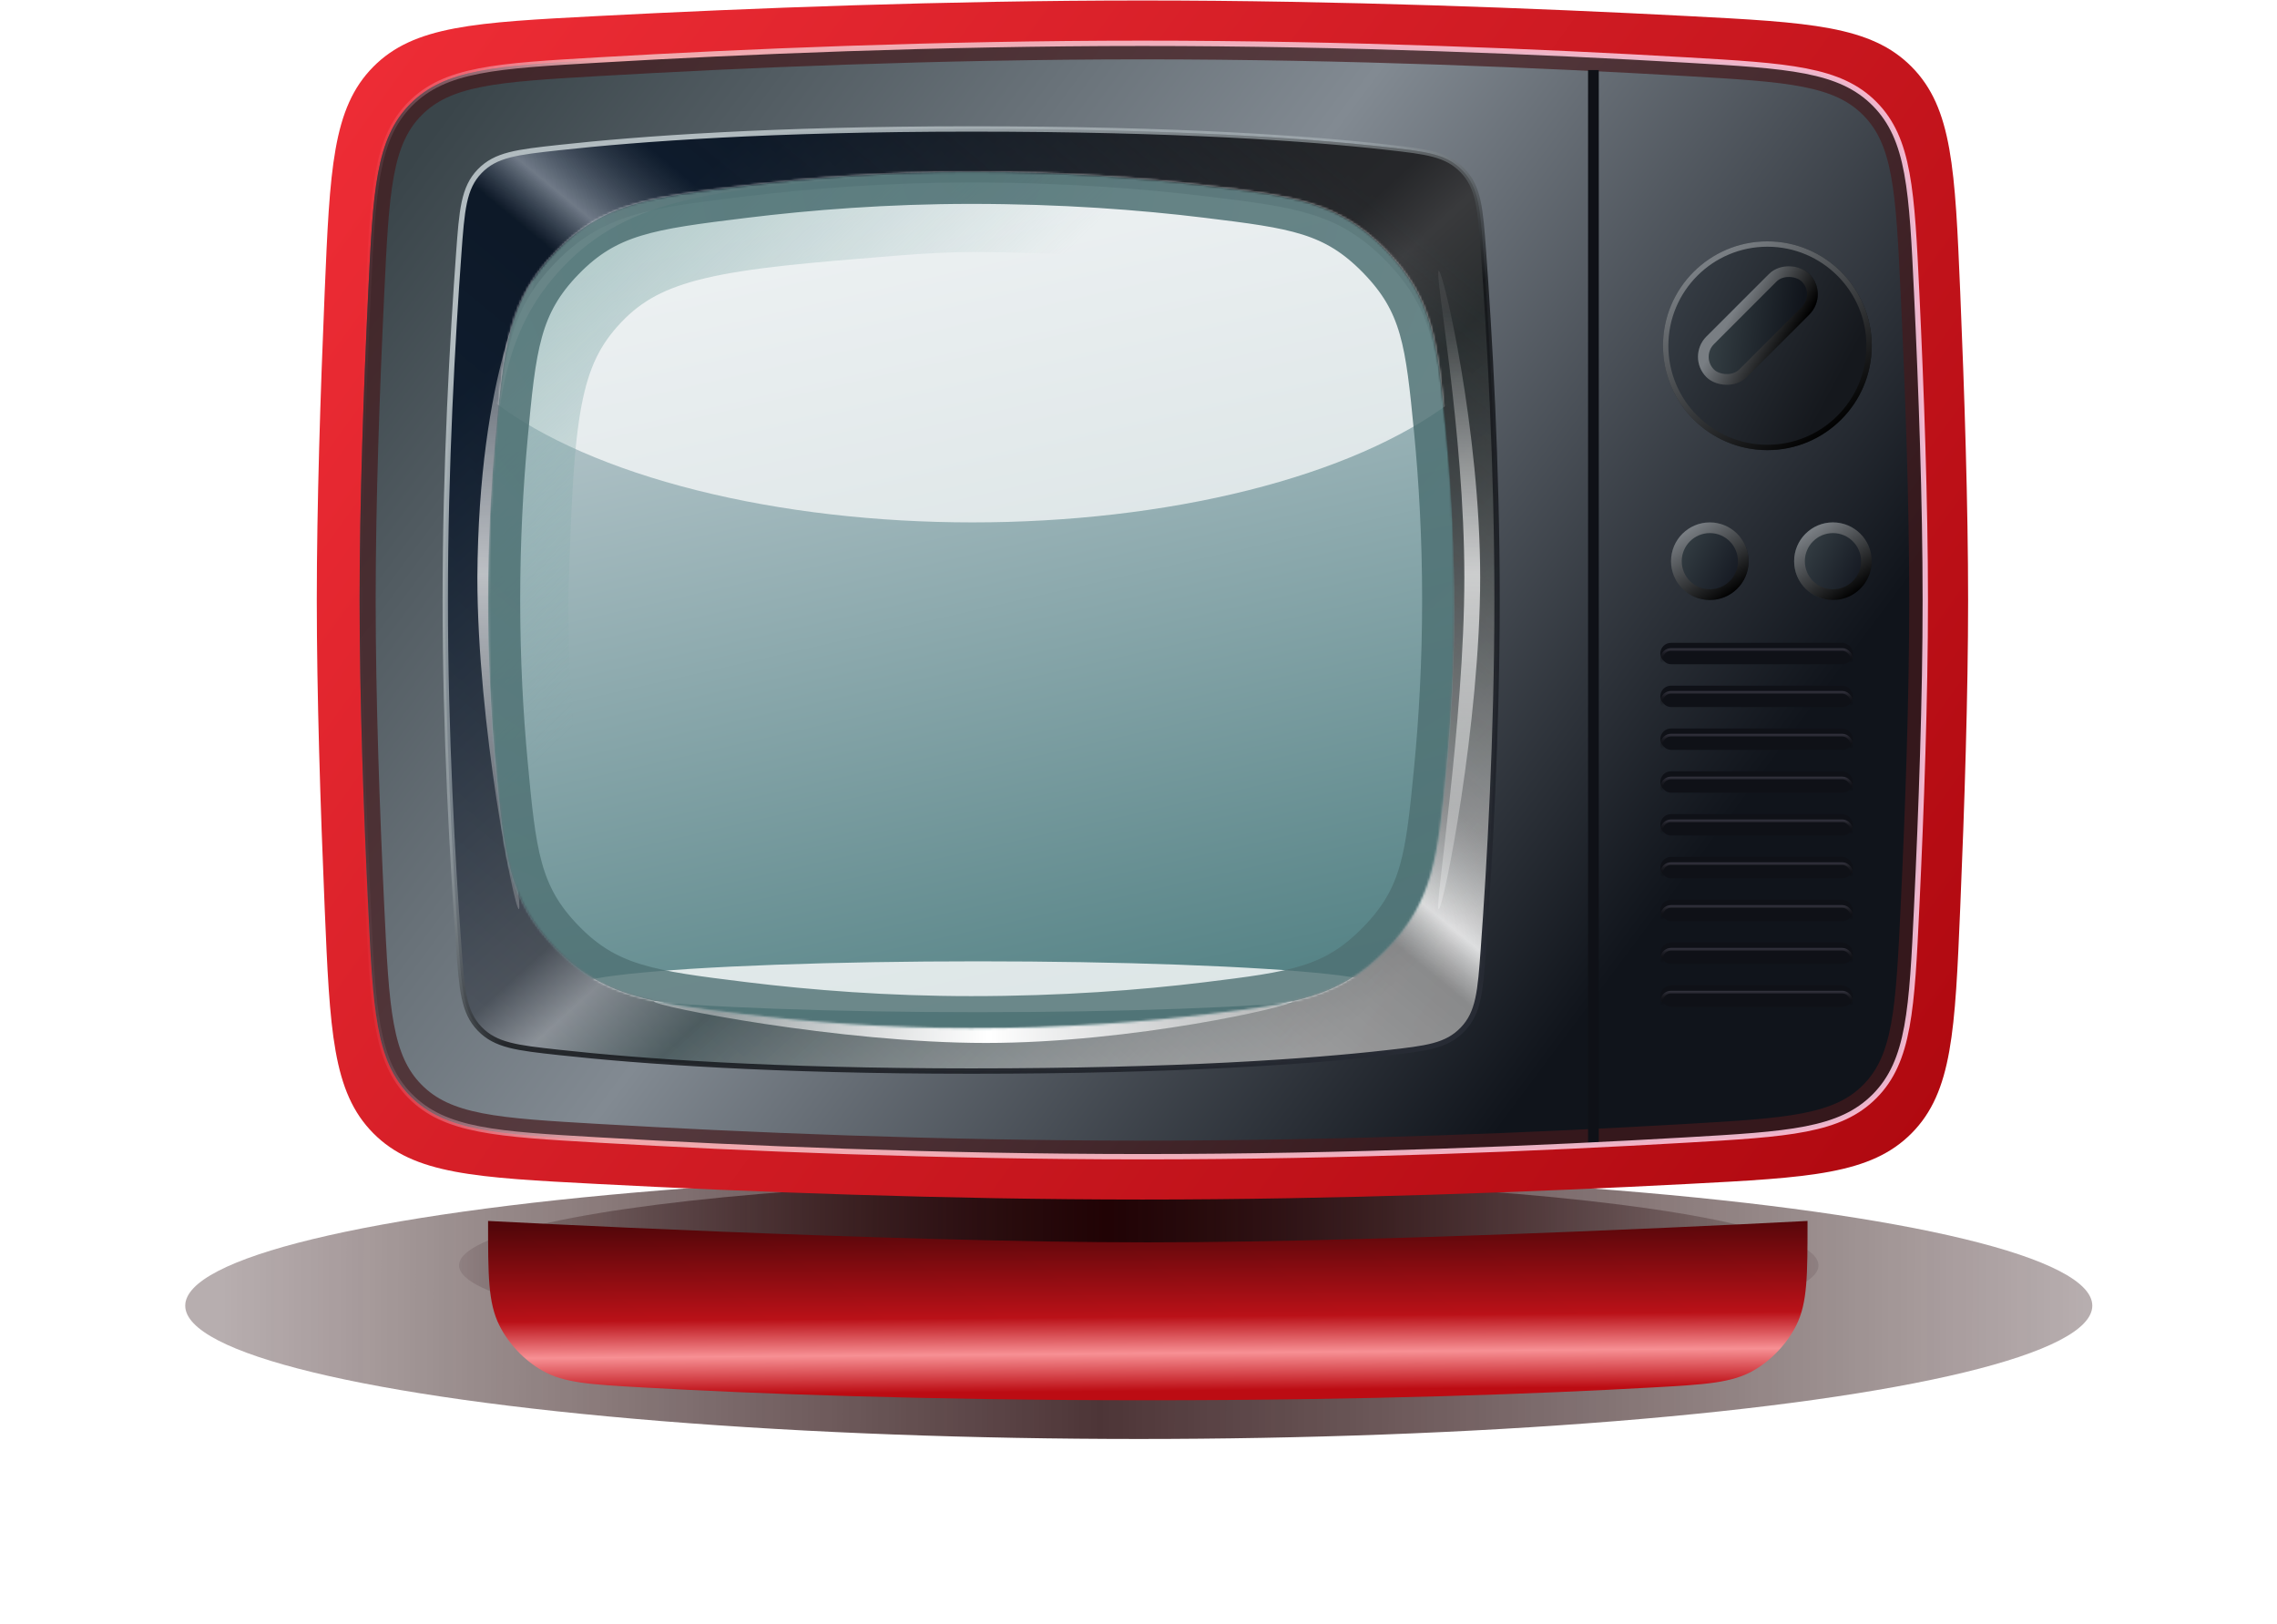 <svg width="1008" height="719" viewBox="0 0 1008 719" fill="none" xmlns="http://www.w3.org/2000/svg">
<g opacity="0.8" filter="url(#filter0_f)">
<ellipse cx="504.118" cy="578" rx="422.118" ry="59" fill="url(#paint0_linear)"/>
</g>
<g filter="url(#filter1_f)">
<ellipse cx="504.118" cy="560.155" rx="300.9" ry="38.082" fill="url(#paint1_linear)"/>
</g>
<g filter="url(#filter2_di)">
<path d="M216.065 509.677C216.065 509.677 394.065 519.155 508.118 519.155C622.172 519.155 800.171 509.677 800.171 509.677V509.677C800.171 533.792 800.171 545.85 795.217 555.816C791.159 563.98 784.153 571.392 776.23 575.903C766.559 581.411 754.938 582.066 731.697 583.376C682.434 586.153 607.223 589.058 508.118 589.058C409.014 589.058 333.803 586.153 284.54 583.376C261.299 582.066 249.678 581.411 240.007 575.903C232.083 571.392 225.078 563.98 221.019 555.816C216.065 545.85 216.065 533.792 216.065 509.677V509.677Z" fill="url(#paint2_linear)"/>
</g>
<path d="M143.728 129.408C146.024 75.014 147.171 47.817 165.231 29.578C183.29 11.338 210.388 9.925 264.585 7.098C331.109 3.628 418.689 0.213 505.749 0.213C592.808 0.213 680.388 3.628 746.913 7.098C801.109 9.925 828.207 11.338 846.267 29.578C864.326 47.817 865.474 75.014 867.77 129.408C869.653 174.018 871.259 224.212 871.259 265.608C871.259 307.005 869.653 357.198 867.77 401.808C865.474 456.202 864.326 483.399 846.267 501.638C828.207 519.878 801.109 521.291 746.913 524.118C680.388 527.588 592.808 531.003 505.749 531.003C418.689 531.003 331.109 527.588 264.585 524.118C210.388 521.291 183.29 519.878 165.231 501.638C147.171 483.399 146.024 456.202 143.728 401.808C141.845 357.198 140.238 307.005 140.238 265.608C140.238 224.212 141.845 174.018 143.728 129.408Z" fill="url(#paint3_linear)"/>
<g filter="url(#filter3_i)">
<path d="M162.982 130.111C165.157 84.383 166.244 61.519 181.592 46.011C196.941 30.502 219.714 29.183 265.26 26.543C327.912 22.913 414.602 19.17 505.748 19.17C596.895 19.17 683.585 22.913 746.237 26.543C791.783 29.183 814.556 30.502 829.905 46.011C845.253 61.519 846.34 84.383 848.515 130.111C850.523 172.338 852.302 222.045 852.302 265.608C852.302 309.172 850.523 358.879 848.515 401.105C846.34 446.833 845.253 469.697 829.905 485.205C814.556 500.714 791.783 502.033 746.237 504.673C683.585 508.304 596.895 512.046 505.748 512.046C414.602 512.046 327.912 508.304 265.26 504.673C219.714 502.033 196.941 500.714 181.592 485.205C166.244 469.697 165.157 446.833 162.982 401.105C160.974 358.879 159.195 309.172 159.195 265.608C159.195 222.045 160.974 172.338 162.982 130.111Z" fill="url(#paint4_linear)"/>
</g>
<path d="M265.466 30.092C328.075 26.463 414.692 22.724 505.748 22.724C596.805 22.724 683.422 26.463 746.031 30.092C768.903 31.417 785.7 32.398 798.714 34.94C811.601 37.456 820.376 41.436 827.378 48.511C834.379 55.584 838.269 64.418 840.654 77.372C843.063 90.452 843.873 107.318 844.965 130.28C846.971 172.484 848.748 222.127 848.748 265.608C848.748 309.089 846.971 358.732 844.965 400.936C843.873 423.898 843.063 440.764 840.654 453.844C838.269 466.798 834.379 475.632 827.378 482.705C820.376 489.78 811.601 493.76 798.714 496.277C785.7 498.818 768.903 499.799 746.031 501.124C683.422 504.753 596.805 508.492 505.748 508.492C414.692 508.492 328.075 504.753 265.466 501.124C242.594 499.799 225.797 498.818 212.783 496.277C199.896 493.76 191.121 489.78 184.119 482.705C177.118 475.632 173.228 466.798 170.843 453.844C168.434 440.764 167.624 423.898 166.532 400.936C164.526 358.732 162.749 309.089 162.749 265.608C162.749 222.127 164.526 172.484 166.532 130.28C167.624 107.318 168.434 90.452 170.843 77.372C173.228 64.418 177.118 55.584 184.119 48.511C191.121 41.436 199.896 37.456 212.783 34.94C225.797 32.398 242.594 31.417 265.466 30.092Z" stroke="#451B1D" stroke-opacity="0.7" stroke-width="7.109"/>
<g filter="url(#filter4_f)">
<path d="M203.062 112.478C204.478 92.976 205.187 83.225 212.327 75.816C219.467 68.407 228.795 67.382 247.452 65.331C282.718 61.454 341.976 57.084 429.921 57.084C521.728 57.084 580.018 61.322 613.954 65.154C631.58 67.144 640.393 68.139 647.505 75.535C654.616 82.932 655.301 92.281 656.672 110.979C659.369 147.78 662.734 205.697 662.734 265.608C662.734 325.519 659.369 383.436 656.672 420.237C655.301 438.935 654.616 448.284 647.505 455.681C640.393 463.077 631.58 464.072 613.954 466.062C580.018 469.894 521.728 474.133 429.921 474.133C341.976 474.133 282.718 469.762 247.452 465.886C228.795 463.835 219.467 462.809 212.327 455.4C205.187 447.991 204.478 438.24 203.062 418.738C200.383 381.875 197.108 324.712 197.108 265.608C197.108 206.504 200.383 149.341 203.062 112.478Z" fill="url(#paint5_linear)"/>
<path d="M203.062 112.478C204.478 92.976 205.187 83.225 212.327 75.816C219.467 68.407 228.795 67.382 247.452 65.331C282.718 61.454 341.976 57.084 429.921 57.084C521.728 57.084 580.018 61.322 613.954 65.154C631.58 67.144 640.393 68.139 647.505 75.535C654.616 82.932 655.301 92.281 656.672 110.979C659.369 147.78 662.734 205.697 662.734 265.608C662.734 325.519 659.369 383.436 656.672 420.237C655.301 438.935 654.616 448.284 647.505 455.681C640.393 463.077 631.58 464.072 613.954 466.062C580.018 469.894 521.728 474.133 429.921 474.133C341.976 474.133 282.718 469.762 247.452 465.886C228.795 463.835 219.467 462.809 212.327 455.4C205.187 447.991 204.478 438.24 203.062 418.738C200.383 381.875 197.108 324.712 197.108 265.608C197.108 206.504 200.383 149.341 203.062 112.478Z" fill="url(#paint6_linear)" fill-opacity="0.7"/>
<path d="M203.062 112.478C204.478 92.976 205.187 83.225 212.327 75.816C219.467 68.407 228.795 67.382 247.452 65.331C282.718 61.454 341.976 57.084 429.921 57.084C521.728 57.084 580.018 61.322 613.954 65.154C631.58 67.144 640.393 68.139 647.505 75.535C654.616 82.932 655.301 92.281 656.672 110.979C659.369 147.78 662.734 205.697 662.734 265.608C662.734 325.519 659.369 383.436 656.672 420.237C655.301 438.935 654.616 448.284 647.505 455.681C640.393 463.077 631.58 464.072 613.954 466.062C580.018 469.894 521.728 474.133 429.921 474.133C341.976 474.133 282.718 469.762 247.452 465.886C228.795 463.835 219.467 462.809 212.327 455.4C205.187 447.991 204.478 438.24 203.062 418.738C200.383 381.875 197.108 324.712 197.108 265.608C197.108 206.504 200.383 149.341 203.062 112.478Z" stroke="url(#paint7_linear)" stroke-width="2.37"/>
</g>
<g filter="url(#filter5_f)">
<path d="M572.097 443.328C572.097 445.426 501.218 461.692 436.438 461.692C371.658 461.692 289.523 445.426 289.523 443.328C289.523 441.23 371.658 454.687 436.438 454.687C501.218 454.687 572.097 441.23 572.097 443.328Z" fill="url(#paint8_linear)"/>
</g>
<g opacity="0.7" filter="url(#filter6_f)">
<path d="M636.891 119.878C638.989 119.878 655.255 190.757 655.255 255.537C655.255 320.317 638.989 402.452 636.891 402.452C634.793 402.452 648.25 320.317 648.25 255.537C648.25 190.757 634.793 119.878 636.891 119.878Z" fill="url(#paint9_linear)"/>
</g>
<g opacity="0.7" filter="url(#filter7_f)">
<path d="M236.207 124.025C234.109 124.025 211.918 164.308 211.326 255.537C211.326 320.317 227.592 402.452 229.691 402.452C231.789 402.452 218.331 320.317 218.331 255.537C218.331 190.757 238.305 124.025 236.207 124.025Z" fill="url(#paint10_linear)"/>
</g>
<g filter="url(#filter8_di)">
<mask id="mask0" style="mask-type:alpha" maskUnits="userSpaceOnUse" x="216" y="76" width="428" height="380">
<path d="M219.357 193.64C223.086 153.293 224.951 133.119 245.907 111.525C266.863 89.93 287.465 87.401 328.67 82.342C357.886 78.754 392.392 76.04 429.922 76.04C470.438 76.04 505.808 78.724 534.893 82.281C573.396 86.99 592.648 89.345 613.588 110.811C634.529 132.277 636.402 151.543 640.148 190.076C642.289 212.095 643.778 237.51 643.778 265.608C643.778 293.707 642.289 319.121 640.148 341.14C636.402 379.673 634.529 398.939 613.588 420.405C592.648 441.871 573.396 444.226 534.893 448.935C505.808 452.492 470.438 455.176 429.922 455.176C392.392 455.176 357.886 452.462 328.67 448.875C287.465 443.815 266.863 441.286 245.907 419.691C224.951 398.097 223.086 377.924 219.357 337.576C217.399 316.393 216.065 292.203 216.065 265.608C216.065 239.013 217.399 214.823 219.357 193.64Z" fill="url(#paint11_linear)"/>
</mask>
<g mask="url(#mask0)">
<g filter="url(#filter9_i)">
<path d="M219.357 193.64C223.086 153.293 224.951 133.119 245.907 111.525C266.863 89.93 287.465 87.401 328.67 82.342C357.886 78.754 392.392 76.04 429.922 76.04C470.438 76.04 505.808 78.724 534.893 82.281C573.396 86.99 592.648 89.345 613.588 110.811C634.529 132.277 636.402 151.543 640.148 190.076C642.289 212.095 643.778 237.51 643.778 265.608C643.778 293.707 642.289 319.121 640.148 341.14C636.402 379.673 634.529 398.939 613.588 420.405C592.648 441.871 573.396 444.226 534.893 448.935C505.808 452.492 470.438 455.176 429.922 455.176C392.392 455.176 357.886 452.462 328.67 448.875C287.465 443.815 266.863 441.286 245.907 419.691C224.951 398.097 223.086 377.924 219.357 337.576C217.399 316.393 216.065 292.203 216.065 265.608C216.065 239.013 217.399 214.823 219.357 193.64Z" fill="url(#paint12_linear)"/>
</g>
<g opacity="0.7" filter="url(#filter10_f)">
<ellipse cx="430.514" cy="125.209" rx="244.069" ry="106.039" fill="white"/>
</g>
<g opacity="0.8" filter="url(#filter11_f)">
<ellipse cx="432.884" cy="436.811" rx="178.905" ry="11.256" fill="white"/>
</g>
<path d="M395.752 95.437C408.604 94.405 420.244 93.812 429.922 93.812C457.203 93.812 482.087 95.053 504.21 96.957C529.436 99.127 545.846 100.621 559.67 104.789C572.472 108.65 583.388 114.965 596.121 128.048C608.867 141.145 614.877 152.2 618.38 165.024C622.163 178.876 623.204 195.204 624.681 220.337C625.51 234.438 626.006 249.574 626.006 265.608C626.006 281.642 625.51 296.779 624.681 310.88C623.204 336.012 622.163 352.34 618.38 366.192C614.877 379.016 608.867 390.071 596.121 403.168C583.388 416.251 572.472 422.567 559.67 426.427C545.846 430.595 529.436 432.089 504.21 434.259C482.088 436.163 457.203 437.404 429.922 437.404C405.247 437.404 381.885 436.203 360.515 434.346C333.51 432 315.685 430.375 300.881 426.047C287.125 422.024 275.857 415.574 263.267 402.548C250.619 389.462 244.586 378.109 241.072 364.581C237.285 350.001 236.294 332.654 234.903 306.236C234.231 293.471 233.837 279.895 233.837 265.608C233.837 263.933 233.87 262.073 233.935 260.035C236.351 184.295 238.181 155.558 262.199 130.353C274.109 117.853 287.776 110.69 308.206 105.85C329.511 100.803 356.771 98.567 395.752 95.437Z" stroke="url(#paint13_linear)" stroke-opacity="0.5" stroke-width="35.544"/>
<path d="M329.537 89.397C358.516 85.839 392.729 83.149 429.922 83.149C470.125 83.149 505.205 85.812 534.03 89.338C572.797 94.079 589.53 96.329 608.5 115.775C627.471 135.222 629.301 151.97 633.073 190.764C635.193 212.576 636.669 237.76 636.669 265.608C636.669 293.456 635.193 318.64 633.073 340.452C629.301 379.246 627.471 395.994 608.5 415.441C589.53 434.887 572.797 437.137 534.03 441.879C505.205 445.404 470.125 448.067 429.922 448.067C392.729 448.067 358.516 445.377 329.537 441.819C287.94 436.711 269.959 434.269 251.008 414.741C232.046 395.2 230.197 377.615 226.436 336.922C224.496 315.937 223.174 291.966 223.174 265.608C223.174 239.25 224.496 215.279 226.436 194.294C230.197 153.601 232.046 136.016 251.008 116.475C269.959 96.947 287.94 94.505 329.537 89.397Z" stroke="url(#paint14_radial)" stroke-opacity="0.8" stroke-width="14.218"/>
</g>
</g>
<g filter="url(#filter12_d)">
<rect x="700.648" y="31.018" width="4.739" height="475.104" fill="#0F1117"/>
</g>
<g filter="url(#filter13_i)">
<rect x="735.007" y="286.934" width="85.305" height="9.478" rx="4.739" fill="#0F1117"/>
</g>
<rect x="735.6" y="287.527" width="84.121" height="8.294" rx="4.147" stroke="url(#paint15_linear)" stroke-width="1.185"/>
<g filter="url(#filter14_i)">
<rect x="735.007" y="305.891" width="85.305" height="9.478" rx="4.739" fill="#0F1117"/>
</g>
<rect x="735.6" y="306.484" width="84.121" height="8.294" rx="4.147" stroke="url(#paint16_linear)" stroke-width="1.185"/>
<g filter="url(#filter15_i)">
<rect x="735.007" y="324.848" width="85.305" height="9.478" rx="4.739" fill="#0F1117"/>
</g>
<rect x="735.6" y="325.44" width="84.121" height="8.294" rx="4.147" stroke="url(#paint17_linear)" stroke-width="1.185"/>
<g filter="url(#filter16_i)">
<rect x="735.007" y="343.805" width="85.305" height="9.478" rx="4.739" fill="#0F1117"/>
</g>
<rect x="735.6" y="344.397" width="84.121" height="8.294" rx="4.147" stroke="url(#paint18_linear)" stroke-width="1.185"/>
<g filter="url(#filter17_i)">
<rect x="735.007" y="362.762" width="85.305" height="9.478" rx="4.739" fill="#0F1117"/>
</g>
<rect x="735.6" y="363.354" width="84.121" height="8.294" rx="4.147" stroke="url(#paint19_linear)" stroke-width="1.185"/>
<g filter="url(#filter18_i)">
<rect x="735.007" y="381.718" width="85.305" height="9.478" rx="4.739" fill="#0F1117"/>
</g>
<rect x="735.6" y="382.311" width="84.121" height="8.294" rx="4.147" stroke="url(#paint20_linear)" stroke-width="1.185"/>
<g filter="url(#filter19_i)">
<rect x="735.007" y="400.675" width="85.305" height="9.478" rx="4.739" fill="#0F1117"/>
</g>
<rect x="735.6" y="401.268" width="84.121" height="8.294" rx="4.147" stroke="url(#paint21_linear)" stroke-width="1.185"/>
<g filter="url(#filter20_i)">
<rect x="735.007" y="419.632" width="85.305" height="9.478" rx="4.739" fill="#0F1117"/>
</g>
<rect x="735.6" y="420.224" width="84.121" height="8.294" rx="4.147" stroke="url(#paint22_linear)" stroke-width="1.185"/>
<g filter="url(#filter21_i)">
<rect x="735.007" y="438.589" width="85.305" height="9.478" rx="4.739" fill="#0F1117"/>
</g>
<rect x="735.6" y="439.181" width="84.121" height="8.294" rx="4.147" stroke="url(#paint23_linear)" stroke-width="1.185"/>
<path d="M162.982 130.111C165.157 84.383 166.244 61.519 181.592 46.011C196.941 30.502 219.714 29.183 265.26 26.543C327.912 22.913 414.602 19.17 505.748 19.17C596.895 19.17 683.585 22.913 746.237 26.543C791.783 29.183 814.556 30.502 829.905 46.011C845.253 61.519 846.34 84.383 848.515 130.111C850.523 172.338 852.302 222.045 852.302 265.608C852.302 309.172 850.523 358.879 848.515 401.105C846.34 446.833 845.253 469.697 829.905 485.205C814.556 500.714 791.783 502.033 746.237 504.673C683.585 508.304 596.895 512.046 505.748 512.046C414.602 512.046 327.912 508.304 265.26 504.673C219.714 502.033 196.941 500.714 181.592 485.205C166.244 469.697 165.157 446.833 162.982 401.105C160.974 358.879 159.195 309.172 159.195 265.608C159.195 222.045 160.974 172.338 162.982 130.111Z" stroke="url(#paint24_linear)" stroke-width="2.37"/>
<g filter="url(#filter22_d)">
<circle cx="772.921" cy="138.835" r="46.207" fill="url(#paint25_linear)"/>
<circle cx="772.921" cy="138.835" r="45.022" stroke="url(#paint26_linear)" stroke-width="2.37"/>
</g>
<g filter="url(#filter23_d)">
<rect x="741.694" y="153.212" width="64.494" height="25.321" rx="12.661" transform="rotate(-45 741.694 153.212)" fill="url(#paint27_linear)"/>
<rect x="745.045" y="153.212" width="59.755" height="20.582" rx="10.291" transform="rotate(-45 745.045 153.212)" stroke="url(#paint28_linear)" stroke-width="4.739"/>
</g>
<g filter="url(#filter24_d)">
<circle cx="747.448" cy="234.211" r="17.18" fill="url(#paint29_linear)"/>
<circle cx="747.448" cy="234.211" r="14.81" stroke="url(#paint30_linear)" stroke-width="4.739"/>
</g>
<g filter="url(#filter25_d)">
<circle cx="801.948" cy="234.211" r="17.18" fill="url(#paint31_linear)"/>
<circle cx="801.948" cy="234.211" r="14.81" stroke="url(#paint32_linear)" stroke-width="4.739"/>
</g>
<defs>
<filter id="filter0_f" x="0.473" y="437.473" width="1007.29" height="281.055" filterUnits="userSpaceOnUse" color-interpolation-filters="sRGB">
<feFlood flood-opacity="0" result="BackgroundImageFix"/>
<feBlend mode="normal" in="SourceGraphic" in2="BackgroundImageFix" result="shape"/>
<feGaussianBlur stdDeviation="40.764" result="effect1_foregroundBlur"/>
</filter>
<filter id="filter1_f" x="196.782" y="515.636" width="614.673" height="89.036" filterUnits="userSpaceOnUse" color-interpolation-filters="sRGB">
<feFlood flood-opacity="0" result="BackgroundImageFix"/>
<feBlend mode="normal" in="SourceGraphic" in2="BackgroundImageFix" result="shape"/>
<feGaussianBlur stdDeviation="3.218" result="effect1_foregroundBlur"/>
</filter>
<filter id="filter2_di" x="212.511" y="508.492" width="591.215" height="86.49" filterUnits="userSpaceOnUse" color-interpolation-filters="sRGB">
<feFlood flood-opacity="0" result="BackgroundImageFix"/>
<feColorMatrix in="SourceAlpha" type="matrix" values="0 0 0 0 0 0 0 0 0 0 0 0 0 0 0 0 0 0 127 0" result="hardAlpha"/>
<feOffset dy="2.37"/>
<feGaussianBlur stdDeviation="1.777"/>
<feColorMatrix type="matrix" values="0 0 0 0 0 0 0 0 0 0 0 0 0 0 0 0 0 0 0.3 0"/>
<feBlend mode="normal" in2="BackgroundImageFix" result="effect1_dropShadow"/>
<feBlend mode="normal" in="SourceGraphic" in2="effect1_dropShadow" result="shape"/>
<feColorMatrix in="SourceAlpha" type="matrix" values="0 0 0 0 0 0 0 0 0 0 0 0 0 0 0 0 0 0 127 0" result="hardAlpha"/>
<feOffset dy="28.435"/>
<feComposite in2="hardAlpha" operator="arithmetic" k2="-1" k3="1"/>
<feColorMatrix type="matrix" values="0 0 0 0 0 0 0 0 0 0 0 0 0 0 0 0 0 0 0.2 0"/>
<feBlend mode="normal" in2="shape" result="effect2_innerShadow"/>
</filter>
<filter id="filter3_i" x="159.195" y="19.17" width="693.107" height="492.876" filterUnits="userSpaceOnUse" color-interpolation-filters="sRGB">
<feFlood flood-opacity="0" result="BackgroundImageFix"/>
<feBlend mode="normal" in="SourceGraphic" in2="BackgroundImageFix" result="shape"/>
<feColorMatrix in="SourceAlpha" type="matrix" values="0 0 0 0 0 0 0 0 0 0 0 0 0 0 0 0 0 0 127 0" result="hardAlpha"/>
<feOffset/>
<feGaussianBlur stdDeviation="11.848"/>
<feComposite in2="hardAlpha" operator="arithmetic" k2="-1" k3="1"/>
<feColorMatrix type="matrix" values="0 0 0 0 0 0 0 0 0 0 0 0 0 0 0 0 0 0 1 0"/>
<feBlend mode="normal" in2="shape" result="effect1_innerShadow"/>
</filter>
<filter id="filter4_f" x="193.554" y="53.529" width="472.734" height="424.158" filterUnits="userSpaceOnUse" color-interpolation-filters="sRGB">
<feFlood flood-opacity="0" result="BackgroundImageFix"/>
<feBlend mode="normal" in="SourceGraphic" in2="BackgroundImageFix" result="shape"/>
<feGaussianBlur stdDeviation="1.185" result="effect1_foregroundBlur"/>
</filter>
<filter id="filter5_f" x="285.969" y="439.551" width="289.684" height="25.695" filterUnits="userSpaceOnUse" color-interpolation-filters="sRGB">
<feFlood flood-opacity="0" result="BackgroundImageFix"/>
<feBlend mode="normal" in="SourceGraphic" in2="BackgroundImageFix" result="shape"/>
<feGaussianBlur stdDeviation="1.777" result="effect1_foregroundBlur"/>
</filter>
<filter id="filter6_f" x="633.115" y="116.323" width="25.695" height="289.683" filterUnits="userSpaceOnUse" color-interpolation-filters="sRGB">
<feFlood flood-opacity="0" result="BackgroundImageFix"/>
<feBlend mode="normal" in="SourceGraphic" in2="BackgroundImageFix" result="shape"/>
<feGaussianBlur stdDeviation="1.777" result="effect1_foregroundBlur"/>
</filter>
<filter id="filter7_f" x="207.772" y="120.47" width="32.144" height="285.537" filterUnits="userSpaceOnUse" color-interpolation-filters="sRGB">
<feFlood flood-opacity="0" result="BackgroundImageFix"/>
<feBlend mode="normal" in="SourceGraphic" in2="BackgroundImageFix" result="shape"/>
<feGaussianBlur stdDeviation="1.777" result="effect1_foregroundBlur"/>
</filter>
<filter id="filter8_di" x="194.739" y="54.714" width="470.365" height="421.788" filterUnits="userSpaceOnUse" color-interpolation-filters="sRGB">
<feFlood flood-opacity="0" result="BackgroundImageFix"/>
<feColorMatrix in="SourceAlpha" type="matrix" values="0 0 0 0 0 0 0 0 0 0 0 0 0 0 0 0 0 0 127 0" result="hardAlpha"/>
<feOffset/>
<feGaussianBlur stdDeviation="10.663"/>
<feColorMatrix type="matrix" values="0 0 0 0 0 0 0 0 0 0 0 0 0 0 0 0 0 0 0.6 0"/>
<feBlend mode="normal" in2="BackgroundImageFix" result="effect1_dropShadow"/>
<feBlend mode="normal" in="SourceGraphic" in2="effect1_dropShadow" result="shape"/>
<feColorMatrix in="SourceAlpha" type="matrix" values="0 0 0 0 0 0 0 0 0 0 0 0 0 0 0 0 0 0 127 0" result="hardAlpha"/>
<feOffset/>
<feGaussianBlur stdDeviation="4.147"/>
<feComposite in2="hardAlpha" operator="arithmetic" k2="-1" k3="1"/>
<feColorMatrix type="matrix" values="0 0 0 0 0 0 0 0 0 0 0 0 0 0 0 0 0 0 0.7 0"/>
<feBlend mode="normal" in2="shape" result="effect2_innerShadow"/>
</filter>
<filter id="filter9_i" x="216.065" y="76.04" width="427.712" height="383.875" filterUnits="userSpaceOnUse" color-interpolation-filters="sRGB">
<feFlood flood-opacity="0" result="BackgroundImageFix"/>
<feBlend mode="normal" in="SourceGraphic" in2="BackgroundImageFix" result="shape"/>
<feColorMatrix in="SourceAlpha" type="matrix" values="0 0 0 0 0 0 0 0 0 0 0 0 0 0 0 0 0 0 127 0" result="hardAlpha"/>
<feOffset dy="4.739"/>
<feGaussianBlur stdDeviation="26.066"/>
<feComposite in2="hardAlpha" operator="arithmetic" k2="-1" k3="1"/>
<feColorMatrix type="matrix" values="0 0 0 0 0 0 0 0 0 0.093 0 0 0 0 0.104 0 0 0 1 0"/>
<feBlend mode="normal" in2="shape" result="effect1_innerShadow"/>
</filter>
<filter id="filter10_f" x="67.965" y="-99.31" width="725.097" height="449.039" filterUnits="userSpaceOnUse" color-interpolation-filters="sRGB">
<feFlood flood-opacity="0" result="BackgroundImageFix"/>
<feBlend mode="normal" in="SourceGraphic" in2="BackgroundImageFix" result="shape"/>
<feGaussianBlur stdDeviation="59.24" result="effect1_foregroundBlur"/>
</filter>
<filter id="filter11_f" x="218.435" y="390.012" width="428.897" height="93.599" filterUnits="userSpaceOnUse" color-interpolation-filters="sRGB">
<feFlood flood-opacity="0" result="BackgroundImageFix"/>
<feBlend mode="normal" in="SourceGraphic" in2="BackgroundImageFix" result="shape"/>
<feGaussianBlur stdDeviation="17.772" result="effect1_foregroundBlur"/>
</filter>
<filter id="filter12_d" x="700.648" y="31.018" width="7.109" height="475.104" filterUnits="userSpaceOnUse" color-interpolation-filters="sRGB">
<feFlood flood-opacity="0" result="BackgroundImageFix"/>
<feColorMatrix in="SourceAlpha" type="matrix" values="0 0 0 0 0 0 0 0 0 0 0 0 0 0 0 0 0 0 127 0" result="hardAlpha"/>
<feOffset dx="2.37"/>
<feColorMatrix type="matrix" values="0 0 0 0 1 0 0 0 0 1 0 0 0 0 1 0 0 0 0.4 0"/>
<feBlend mode="normal" in2="BackgroundImageFix" result="effect1_dropShadow"/>
<feBlend mode="normal" in="SourceGraphic" in2="effect1_dropShadow" result="shape"/>
</filter>
<filter id="filter13_i" x="735.007" y="286.934" width="85.306" height="9.478" filterUnits="userSpaceOnUse" color-interpolation-filters="sRGB">
<feFlood flood-opacity="0" result="BackgroundImageFix"/>
<feBlend mode="normal" in="SourceGraphic" in2="BackgroundImageFix" result="shape"/>
<feColorMatrix in="SourceAlpha" type="matrix" values="0 0 0 0 0 0 0 0 0 0 0 0 0 0 0 0 0 0 127 0" result="hardAlpha"/>
<feOffset dy="-2.37"/>
<feComposite in2="hardAlpha" operator="arithmetic" k2="-1" k3="1"/>
<feColorMatrix type="matrix" values="0 0 0 0 0.435 0 0 0 0 0.439 0 0 0 0 0.455 0 0 0 1 0"/>
<feBlend mode="normal" in2="shape" result="effect1_innerShadow"/>
</filter>
<filter id="filter14_i" x="735.007" y="305.891" width="85.306" height="9.478" filterUnits="userSpaceOnUse" color-interpolation-filters="sRGB">
<feFlood flood-opacity="0" result="BackgroundImageFix"/>
<feBlend mode="normal" in="SourceGraphic" in2="BackgroundImageFix" result="shape"/>
<feColorMatrix in="SourceAlpha" type="matrix" values="0 0 0 0 0 0 0 0 0 0 0 0 0 0 0 0 0 0 127 0" result="hardAlpha"/>
<feOffset dy="-2.37"/>
<feComposite in2="hardAlpha" operator="arithmetic" k2="-1" k3="1"/>
<feColorMatrix type="matrix" values="0 0 0 0 0.435 0 0 0 0 0.439 0 0 0 0 0.455 0 0 0 1 0"/>
<feBlend mode="normal" in2="shape" result="effect1_innerShadow"/>
</filter>
<filter id="filter15_i" x="735.007" y="324.848" width="85.306" height="9.478" filterUnits="userSpaceOnUse" color-interpolation-filters="sRGB">
<feFlood flood-opacity="0" result="BackgroundImageFix"/>
<feBlend mode="normal" in="SourceGraphic" in2="BackgroundImageFix" result="shape"/>
<feColorMatrix in="SourceAlpha" type="matrix" values="0 0 0 0 0 0 0 0 0 0 0 0 0 0 0 0 0 0 127 0" result="hardAlpha"/>
<feOffset dy="-2.37"/>
<feComposite in2="hardAlpha" operator="arithmetic" k2="-1" k3="1"/>
<feColorMatrix type="matrix" values="0 0 0 0 0.435 0 0 0 0 0.439 0 0 0 0 0.455 0 0 0 1 0"/>
<feBlend mode="normal" in2="shape" result="effect1_innerShadow"/>
</filter>
<filter id="filter16_i" x="735.007" y="343.805" width="85.306" height="9.478" filterUnits="userSpaceOnUse" color-interpolation-filters="sRGB">
<feFlood flood-opacity="0" result="BackgroundImageFix"/>
<feBlend mode="normal" in="SourceGraphic" in2="BackgroundImageFix" result="shape"/>
<feColorMatrix in="SourceAlpha" type="matrix" values="0 0 0 0 0 0 0 0 0 0 0 0 0 0 0 0 0 0 127 0" result="hardAlpha"/>
<feOffset dy="-2.37"/>
<feComposite in2="hardAlpha" operator="arithmetic" k2="-1" k3="1"/>
<feColorMatrix type="matrix" values="0 0 0 0 0.435 0 0 0 0 0.439 0 0 0 0 0.455 0 0 0 1 0"/>
<feBlend mode="normal" in2="shape" result="effect1_innerShadow"/>
</filter>
<filter id="filter17_i" x="735.007" y="362.762" width="85.306" height="9.478" filterUnits="userSpaceOnUse" color-interpolation-filters="sRGB">
<feFlood flood-opacity="0" result="BackgroundImageFix"/>
<feBlend mode="normal" in="SourceGraphic" in2="BackgroundImageFix" result="shape"/>
<feColorMatrix in="SourceAlpha" type="matrix" values="0 0 0 0 0 0 0 0 0 0 0 0 0 0 0 0 0 0 127 0" result="hardAlpha"/>
<feOffset dy="-2.37"/>
<feComposite in2="hardAlpha" operator="arithmetic" k2="-1" k3="1"/>
<feColorMatrix type="matrix" values="0 0 0 0 0.435 0 0 0 0 0.439 0 0 0 0 0.455 0 0 0 1 0"/>
<feBlend mode="normal" in2="shape" result="effect1_innerShadow"/>
</filter>
<filter id="filter18_i" x="735.007" y="381.718" width="85.306" height="9.478" filterUnits="userSpaceOnUse" color-interpolation-filters="sRGB">
<feFlood flood-opacity="0" result="BackgroundImageFix"/>
<feBlend mode="normal" in="SourceGraphic" in2="BackgroundImageFix" result="shape"/>
<feColorMatrix in="SourceAlpha" type="matrix" values="0 0 0 0 0 0 0 0 0 0 0 0 0 0 0 0 0 0 127 0" result="hardAlpha"/>
<feOffset dy="-2.37"/>
<feComposite in2="hardAlpha" operator="arithmetic" k2="-1" k3="1"/>
<feColorMatrix type="matrix" values="0 0 0 0 0.435 0 0 0 0 0.439 0 0 0 0 0.455 0 0 0 1 0"/>
<feBlend mode="normal" in2="shape" result="effect1_innerShadow"/>
</filter>
<filter id="filter19_i" x="735.007" y="400.675" width="85.306" height="9.478" filterUnits="userSpaceOnUse" color-interpolation-filters="sRGB">
<feFlood flood-opacity="0" result="BackgroundImageFix"/>
<feBlend mode="normal" in="SourceGraphic" in2="BackgroundImageFix" result="shape"/>
<feColorMatrix in="SourceAlpha" type="matrix" values="0 0 0 0 0 0 0 0 0 0 0 0 0 0 0 0 0 0 127 0" result="hardAlpha"/>
<feOffset dy="-2.37"/>
<feComposite in2="hardAlpha" operator="arithmetic" k2="-1" k3="1"/>
<feColorMatrix type="matrix" values="0 0 0 0 0.435 0 0 0 0 0.439 0 0 0 0 0.455 0 0 0 1 0"/>
<feBlend mode="normal" in2="shape" result="effect1_innerShadow"/>
</filter>
<filter id="filter20_i" x="735.007" y="419.632" width="85.306" height="9.478" filterUnits="userSpaceOnUse" color-interpolation-filters="sRGB">
<feFlood flood-opacity="0" result="BackgroundImageFix"/>
<feBlend mode="normal" in="SourceGraphic" in2="BackgroundImageFix" result="shape"/>
<feColorMatrix in="SourceAlpha" type="matrix" values="0 0 0 0 0 0 0 0 0 0 0 0 0 0 0 0 0 0 127 0" result="hardAlpha"/>
<feOffset dy="-2.37"/>
<feComposite in2="hardAlpha" operator="arithmetic" k2="-1" k3="1"/>
<feColorMatrix type="matrix" values="0 0 0 0 0.435 0 0 0 0 0.439 0 0 0 0 0.455 0 0 0 1 0"/>
<feBlend mode="normal" in2="shape" result="effect1_innerShadow"/>
</filter>
<filter id="filter21_i" x="735.007" y="438.589" width="85.306" height="9.478" filterUnits="userSpaceOnUse" color-interpolation-filters="sRGB">
<feFlood flood-opacity="0" result="BackgroundImageFix"/>
<feBlend mode="normal" in="SourceGraphic" in2="BackgroundImageFix" result="shape"/>
<feColorMatrix in="SourceAlpha" type="matrix" values="0 0 0 0 0 0 0 0 0 0 0 0 0 0 0 0 0 0 127 0" result="hardAlpha"/>
<feOffset dy="-2.37"/>
<feComposite in2="hardAlpha" operator="arithmetic" k2="-1" k3="1"/>
<feColorMatrix type="matrix" values="0 0 0 0 0.435 0 0 0 0 0.439 0 0 0 0 0.455 0 0 0 1 0"/>
<feBlend mode="normal" in2="shape" result="effect1_innerShadow"/>
</filter>
<filter id="filter22_d" x="712.496" y="83.149" width="139.807" height="139.806" filterUnits="userSpaceOnUse" color-interpolation-filters="sRGB">
<feFlood flood-opacity="0" result="BackgroundImageFix"/>
<feColorMatrix in="SourceAlpha" type="matrix" values="0 0 0 0 0 0 0 0 0 0 0 0 0 0 0 0 0 0 127 0" result="hardAlpha"/>
<feOffset dx="9.478" dy="14.218"/>
<feGaussianBlur stdDeviation="11.848"/>
<feColorMatrix type="matrix" values="0 0 0 0 0 0 0 0 0 0 0 0 0 0 0 0 0 0 0.8 0"/>
<feBlend mode="normal" in2="BackgroundImageFix" result="effect1_dropShadow"/>
<feBlend mode="normal" in="SourceGraphic" in2="effect1_dropShadow" result="shape"/>
</filter>
<filter id="filter23_d" x="732.216" y="98.129" width="91.944" height="91.944" filterUnits="userSpaceOnUse" color-interpolation-filters="sRGB">
<feFlood flood-opacity="0" result="BackgroundImageFix"/>
<feColorMatrix in="SourceAlpha" type="matrix" values="0 0 0 0 0 0 0 0 0 0 0 0 0 0 0 0 0 0 127 0" result="hardAlpha"/>
<feOffset dx="4.739" dy="4.739"/>
<feGaussianBlur stdDeviation="7.109"/>
<feColorMatrix type="matrix" values="0 0 0 0 0 0 0 0 0 0 0 0 0 0 0 0 0 0 0.8 0"/>
<feBlend mode="normal" in2="BackgroundImageFix" result="effect1_dropShadow"/>
<feBlend mode="normal" in="SourceGraphic" in2="effect1_dropShadow" result="shape"/>
</filter>
<filter id="filter24_d" x="716.05" y="207.553" width="81.751" height="81.751" filterUnits="userSpaceOnUse" color-interpolation-filters="sRGB">
<feFlood flood-opacity="0" result="BackgroundImageFix"/>
<feColorMatrix in="SourceAlpha" type="matrix" values="0 0 0 0 0 0 0 0 0 0 0 0 0 0 0 0 0 0 127 0" result="hardAlpha"/>
<feOffset dx="9.478" dy="14.218"/>
<feGaussianBlur stdDeviation="11.848"/>
<feColorMatrix type="matrix" values="0 0 0 0 0 0 0 0 0 0 0 0 0 0 0 0 0 0 0.8 0"/>
<feBlend mode="normal" in2="BackgroundImageFix" result="effect1_dropShadow"/>
<feBlend mode="normal" in="SourceGraphic" in2="effect1_dropShadow" result="shape"/>
</filter>
<filter id="filter25_d" x="770.551" y="207.553" width="81.751" height="81.751" filterUnits="userSpaceOnUse" color-interpolation-filters="sRGB">
<feFlood flood-opacity="0" result="BackgroundImageFix"/>
<feColorMatrix in="SourceAlpha" type="matrix" values="0 0 0 0 0 0 0 0 0 0 0 0 0 0 0 0 0 0 127 0" result="hardAlpha"/>
<feOffset dx="9.478" dy="14.218"/>
<feGaussianBlur stdDeviation="11.848"/>
<feColorMatrix type="matrix" values="0 0 0 0 0 0 0 0 0 0 0 0 0 0 0 0 0 0 0.8 0"/>
<feBlend mode="normal" in2="BackgroundImageFix" result="effect1_dropShadow"/>
<feBlend mode="normal" in="SourceGraphic" in2="effect1_dropShadow" result="shape"/>
</filter>
<linearGradient id="paint0_linear" x1="95.84" y1="589.062" x2="926.237" y2="590.136" gradientUnits="userSpaceOnUse">
<stop stop-color="#210305" stop-opacity="0.4"/>
<stop offset="0.471" stop-color="#210305"/>
<stop offset="1" stop-color="#210305" stop-opacity="0.4"/>
</linearGradient>
<linearGradient id="paint1_linear" x1="203.218" y1="570.844" x2="805.019" y2="569.224" gradientUnits="userSpaceOnUse">
<stop stop-color="#210305" stop-opacity="0.1"/>
<stop offset="0.476" stop-color="#210305"/>
<stop offset="1" stop-color="#210305" stop-opacity="0.1"/>
</linearGradient>
<linearGradient id="paint2_linear" x1="508.118" y1="509.677" x2="508.711" y2="584.911" gradientUnits="userSpaceOnUse">
<stop stop-color="#520609"/>
<stop offset="0.564" stop-color="#BA1118"/>
<stop offset="0.779" stop-color="#F79094"/>
<stop offset="1" stop-color="#BC0C13"/>
</linearGradient>
<linearGradient id="paint3_linear" x1="170.297" y1="22.076" x2="847.76" y2="512.899" gradientUnits="userSpaceOnUse">
<stop stop-color="#ED2C35"/>
<stop offset="1" stop-color="#B00910"/>
</linearGradient>
<linearGradient id="paint4_linear" x1="202.514" y1="43.51" x2="821.819" y2="505.321" gradientUnits="userSpaceOnUse">
<stop stop-color="#3A454A"/>
<stop offset="0.413" stop-color="#828A92"/>
<stop offset="0.832" stop-color="#10141B"/>
</linearGradient>
<linearGradient id="paint5_linear" x1="295.629" y1="89.793" x2="613.197" y2="440.37" gradientUnits="userSpaceOnUse">
<stop stop-color="#14263D"/>
<stop offset="0.441" stop-color="#4E555E"/>
<stop offset="0.499" stop-color="#8E949B"/>
<stop offset="0.588" stop-color="#546468"/>
<stop offset="1" stop-color="white" stop-opacity="0.8"/>
</linearGradient>
<linearGradient id="paint6_linear" x1="589.277" y1="71.301" x2="245.093" y2="489.535" gradientUnits="userSpaceOnUse">
<stop stop-color="#151414"/>
<stop offset="0.345" stop-opacity="0.4"/>
<stop offset="0.421" stop-color="#EDEDED" stop-opacity="0.6"/>
<stop offset="0.461" stop-opacity="0.5"/>
<stop offset="1" stop-opacity="0"/>
</linearGradient>
<linearGradient id="paint7_linear" x1="308.676" y1="67.597" x2="620.73" y2="467.149" gradientUnits="userSpaceOnUse">
<stop stop-color="#B2BCC0"/>
<stop offset="0.341" stop-color="#B2BCC0" stop-opacity="0.5"/>
<stop offset="0.51" stop-color="#121417" stop-opacity="0.82"/>
<stop offset="1" stop-color="#272B34"/>
</linearGradient>
<linearGradient id="paint8_linear" x1="319.143" y1="446.882" x2="553.733" y2="446.883" gradientUnits="userSpaceOnUse">
<stop stop-color="white" stop-opacity="0.4"/>
<stop offset="0.506" stop-color="white"/>
<stop offset="1" stop-color="white" stop-opacity="0.4"/>
</linearGradient>
<linearGradient id="paint9_linear" x1="640.446" y1="372.832" x2="640.446" y2="138.242" gradientUnits="userSpaceOnUse">
<stop stop-color="white" stop-opacity="0.4"/>
<stop offset="0.506" stop-color="white"/>
<stop offset="1" stop-color="white" stop-opacity="0.1"/>
</linearGradient>
<linearGradient id="paint10_linear" x1="226.136" y1="372.832" x2="226.136" y2="138.242" gradientUnits="userSpaceOnUse">
<stop stop-color="white" stop-opacity="0.3"/>
<stop offset="0.506" stop-color="white"/>
<stop offset="1" stop-color="white" stop-opacity="0.4"/>
</linearGradient>
<linearGradient id="paint11_linear" x1="430.508" y1="76.04" x2="512.725" y2="436.419" gradientUnits="userSpaceOnUse">
<stop stop-color="#C2CFD4"/>
<stop offset="1" stop-color="#578487"/>
</linearGradient>
<linearGradient id="paint12_linear" x1="430.508" y1="76.04" x2="512.725" y2="436.419" gradientUnits="userSpaceOnUse">
<stop stop-color="#C2CFD4"/>
<stop offset="1" stop-color="#578487"/>
</linearGradient>
<linearGradient id="paint13_linear" x1="248.055" y1="123.432" x2="349.948" y2="229.472" gradientUnits="userSpaceOnUse">
<stop stop-color="#7AA6A5"/>
<stop offset="1" stop-color="#7AA6A5" stop-opacity="0"/>
</linearGradient>
<radialGradient id="paint14_radial" cx="0" cy="0" r="1" gradientUnits="userSpaceOnUse" gradientTransform="translate(430.514 76.04) rotate(90.09) scale(379.136 427.713)">
<stop stop-color="#406568"/>
<stop offset="1" stop-color="#4F7173"/>
</radialGradient>
<linearGradient id="paint15_linear" x1="777.66" y1="286.934" x2="777.66" y2="293.451" gradientUnits="userSpaceOnUse">
<stop stop-color="#34343F"/>
<stop offset="1" stop-opacity="0"/>
</linearGradient>
<linearGradient id="paint16_linear" x1="777.66" y1="305.891" x2="777.66" y2="312.408" gradientUnits="userSpaceOnUse">
<stop stop-color="#34343F"/>
<stop offset="1" stop-opacity="0"/>
</linearGradient>
<linearGradient id="paint17_linear" x1="777.66" y1="324.848" x2="777.66" y2="331.364" gradientUnits="userSpaceOnUse">
<stop stop-color="#34343F"/>
<stop offset="1" stop-opacity="0"/>
</linearGradient>
<linearGradient id="paint18_linear" x1="777.66" y1="343.805" x2="777.66" y2="350.321" gradientUnits="userSpaceOnUse">
<stop stop-color="#34343F"/>
<stop offset="1" stop-opacity="0"/>
</linearGradient>
<linearGradient id="paint19_linear" x1="777.66" y1="362.762" x2="777.66" y2="369.278" gradientUnits="userSpaceOnUse">
<stop stop-color="#34343F"/>
<stop offset="1" stop-opacity="0"/>
</linearGradient>
<linearGradient id="paint20_linear" x1="777.66" y1="381.718" x2="777.66" y2="388.235" gradientUnits="userSpaceOnUse">
<stop stop-color="#34343F"/>
<stop offset="1" stop-opacity="0"/>
</linearGradient>
<linearGradient id="paint21_linear" x1="777.66" y1="400.675" x2="777.66" y2="407.191" gradientUnits="userSpaceOnUse">
<stop stop-color="#34343F"/>
<stop offset="1" stop-opacity="0"/>
</linearGradient>
<linearGradient id="paint22_linear" x1="777.66" y1="419.632" x2="777.66" y2="426.148" gradientUnits="userSpaceOnUse">
<stop stop-color="#34343F"/>
<stop offset="1" stop-opacity="0"/>
</linearGradient>
<linearGradient id="paint23_linear" x1="777.66" y1="438.589" x2="777.66" y2="445.105" gradientUnits="userSpaceOnUse">
<stop stop-color="#34343F"/>
<stop offset="1" stop-opacity="0"/>
</linearGradient>
<linearGradient id="paint24_linear" x1="159.195" y1="265.608" x2="852.302" y2="265.608" gradientUnits="userSpaceOnUse">
<stop stop-color="#FBC7E0" stop-opacity="0"/>
<stop offset="0.157" stop-color="#F0A8AB"/>
<stop offset="1" stop-color="#FBC7E0" stop-opacity="0.9"/>
</linearGradient>
<linearGradient id="paint25_linear" x1="732.489" y1="97.191" x2="816.213" y2="141.881" gradientUnits="userSpaceOnUse">
<stop stop-color="#394048"/>
<stop offset="0.951" stop-color="#15181D"/>
</linearGradient>
<linearGradient id="paint26_linear" x1="748.632" y1="101.513" x2="800.763" y2="177.341" gradientUnits="userSpaceOnUse">
<stop stop-color="#797E83"/>
<stop offset="1"/>
</linearGradient>
<linearGradient id="paint27_linear" x1="745.725" y1="154.462" x2="777.476" y2="197.346" gradientUnits="userSpaceOnUse">
<stop stop-color="#3A454A"/>
<stop offset="0.832" stop-color="#10141B"/>
</linearGradient>
<linearGradient id="paint28_linear" x1="756.991" y1="155.647" x2="764.689" y2="184.165" gradientUnits="userSpaceOnUse">
<stop stop-color="#797E83"/>
<stop offset="1"/>
</linearGradient>
<linearGradient id="paint29_linear" x1="732.416" y1="218.728" x2="769.703" y2="238.5" gradientUnits="userSpaceOnUse">
<stop stop-color="#3A454A"/>
<stop offset="0.832" stop-color="#151922"/>
</linearGradient>
<linearGradient id="paint30_linear" x1="738.417" y1="220.335" x2="757.799" y2="248.527" gradientUnits="userSpaceOnUse">
<stop stop-color="#797E83"/>
<stop offset="1"/>
</linearGradient>
<linearGradient id="paint31_linear" x1="786.916" y1="218.728" x2="824.203" y2="238.5" gradientUnits="userSpaceOnUse">
<stop stop-color="#3A454A"/>
<stop offset="0.832" stop-color="#151922"/>
</linearGradient>
<linearGradient id="paint32_linear" x1="792.918" y1="220.335" x2="812.3" y2="248.527" gradientUnits="userSpaceOnUse">
<stop stop-color="#797E83"/>
<stop offset="1"/>
</linearGradient>
</defs>
</svg>
